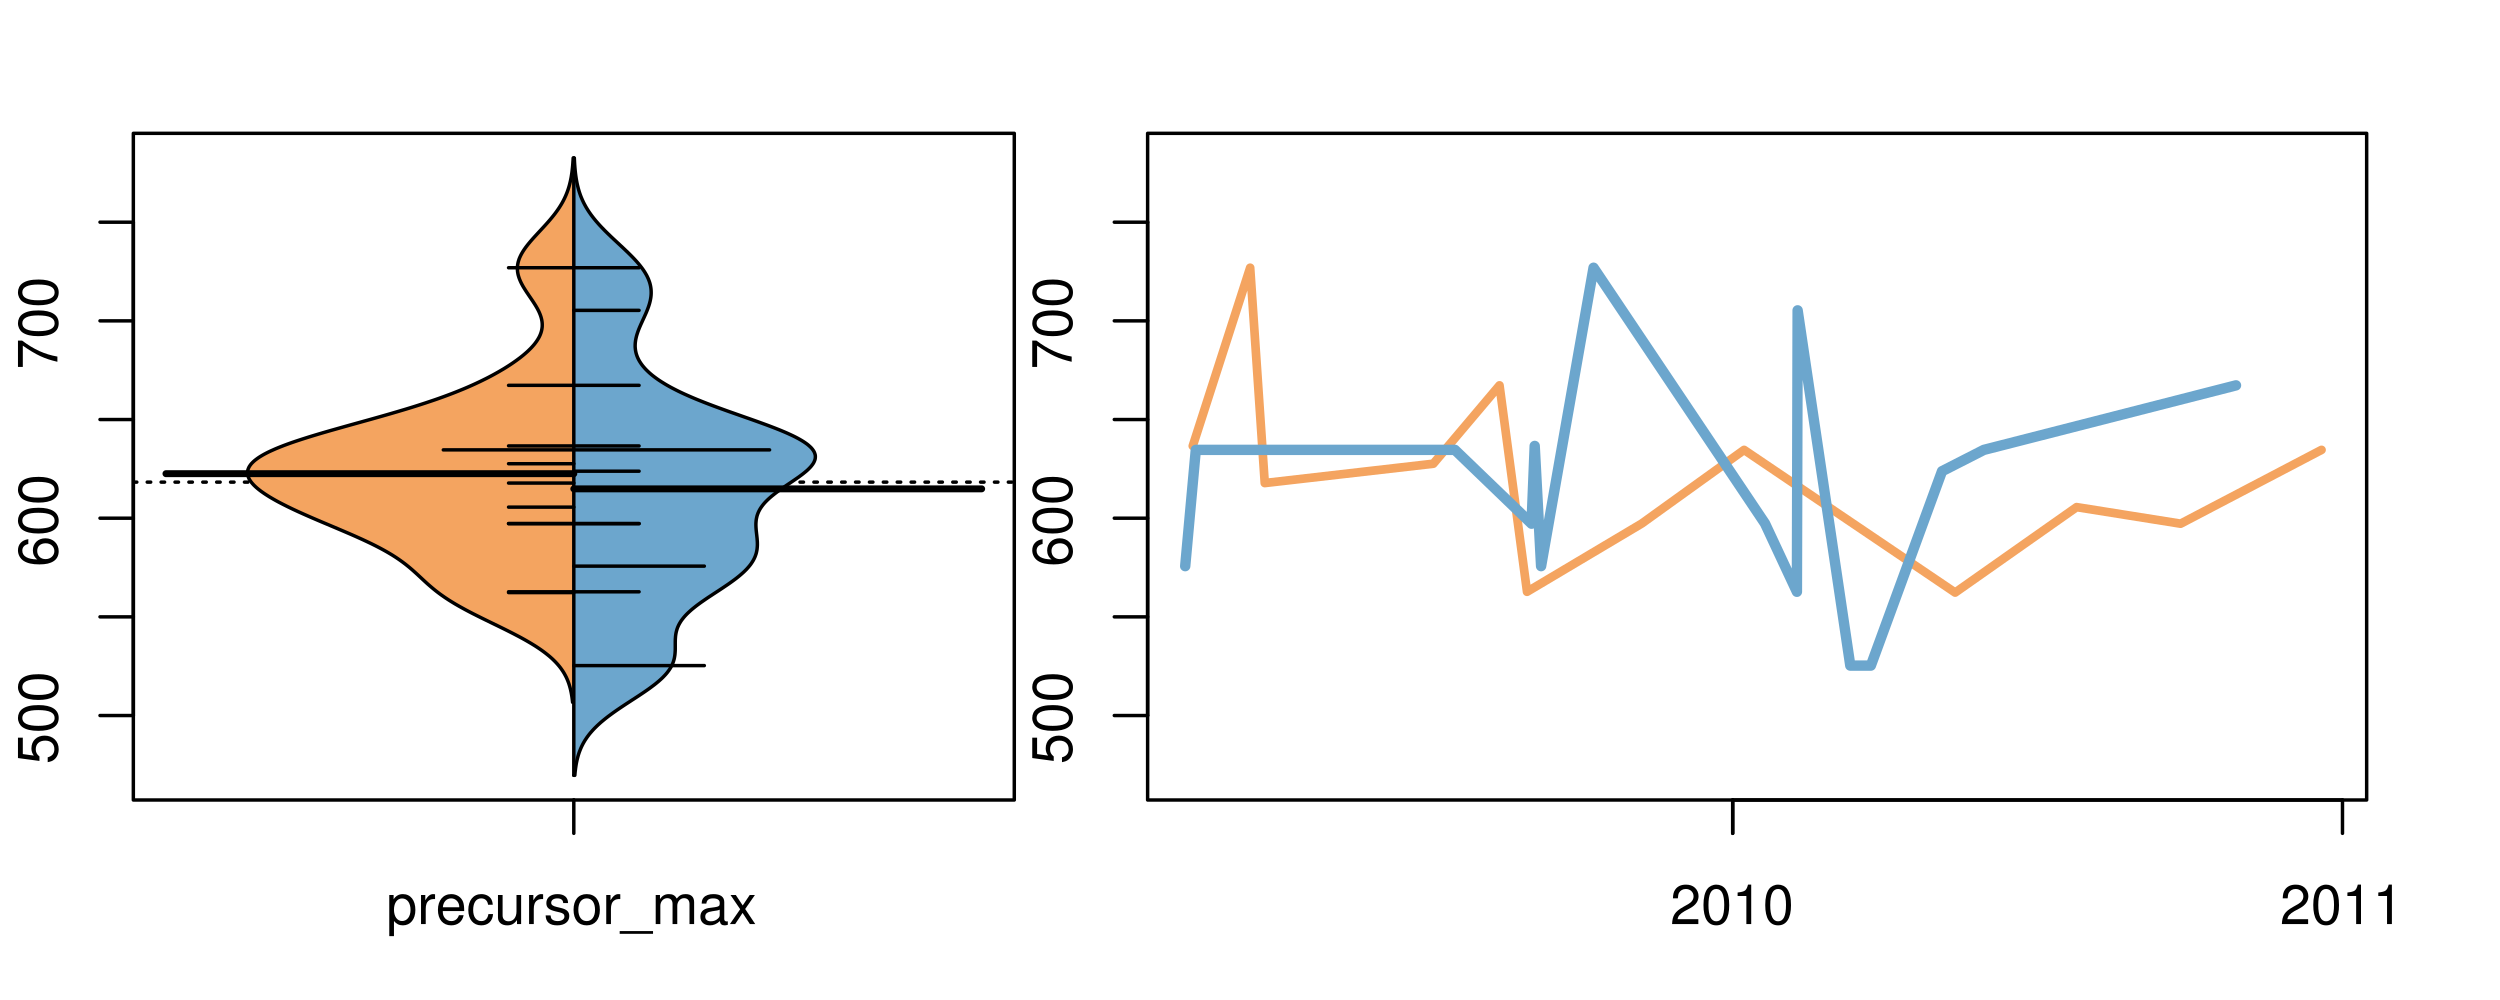 <?xml version="1.0" encoding="UTF-8"?>
<svg xmlns="http://www.w3.org/2000/svg" xmlns:xlink="http://www.w3.org/1999/xlink" width="540pt" height="216pt" viewBox="0 0 540 216" version="1.1">
<defs>
<g>
<symbol overflow="visible" id="glyph0-0">
<path style="stroke:none;" d="M -8.516 -5.719 L -8.516 -1.312 L -3.875 -0.688 L -3.875 -1.656 C -4.469 -2.141 -4.672 -2.562 -4.672 -3.219 C -4.672 -4.359 -3.891 -5.078 -2.625 -5.078 C -1.406 -5.078 -0.656 -4.375 -0.656 -3.219 C -0.656 -2.297 -1.125 -1.734 -2.094 -1.469 L -2.094 -0.422 C -1.391 -0.562 -1.062 -0.688 -0.75 -0.938 C -0.094 -1.422 0.281 -2.281 0.281 -3.234 C 0.281 -4.953 -0.969 -6.156 -2.766 -6.156 C -4.453 -6.156 -5.609 -5.047 -5.609 -3.406 C -5.609 -2.812 -5.453 -2.328 -5.094 -1.844 L -7.469 -2.172 L -7.469 -5.719 Z M -8.516 -5.719 "/>
</symbol>
<symbol overflow="visible" id="glyph0-1">
<path style="stroke:none;" d="M -8.516 -3.297 C -8.516 -2.516 -8.156 -1.781 -7.578 -1.344 C -6.828 -0.797 -5.688 -0.516 -4.109 -0.516 C -1.25 -0.516 0.281 -1.469 0.281 -3.297 C 0.281 -5.094 -1.25 -6.078 -4.047 -6.078 C -5.703 -6.078 -6.797 -5.812 -7.578 -5.25 C -8.172 -4.812 -8.516 -4.109 -8.516 -3.297 Z M -7.578 -3.297 C -7.578 -4.438 -6.422 -5 -4.141 -5 C -1.734 -5 -0.594 -4.453 -0.594 -3.281 C -0.594 -2.156 -1.781 -1.594 -4.109 -1.594 C -6.438 -1.594 -7.578 -2.156 -7.578 -3.297 Z M -7.578 -3.297 "/>
</symbol>
<symbol overflow="visible" id="glyph0-2">
<path style="stroke:none;" d="M -6.281 -5.969 C -7.688 -5.766 -8.516 -4.859 -8.516 -3.562 C -8.516 -2.625 -8.047 -1.781 -7.297 -1.281 C -6.469 -0.75 -5.422 -0.516 -3.875 -0.516 C -2.453 -0.516 -1.531 -0.734 -0.781 -1.234 C -0.094 -1.688 0.281 -2.438 0.281 -3.375 C 0.281 -4.984 -0.922 -6.156 -2.594 -6.156 C -4.172 -6.156 -5.297 -5.078 -5.297 -3.547 C -5.297 -2.719 -4.969 -2.047 -4.344 -1.594 C -6.422 -1.609 -7.578 -2.281 -7.578 -3.484 C -7.578 -4.234 -7.109 -4.75 -6.281 -4.922 Z M -4.359 -3.422 C -4.359 -4.438 -3.641 -5.078 -2.516 -5.078 C -1.438 -5.078 -0.656 -4.359 -0.656 -3.391 C -0.656 -2.406 -1.469 -1.656 -2.562 -1.656 C -3.625 -1.656 -4.359 -2.375 -4.359 -3.422 Z M -4.359 -3.422 "/>
</symbol>
<symbol overflow="visible" id="glyph0-3">
<path style="stroke:none;" d="M -8.516 -6.234 L -8.516 -0.547 L -7.469 -0.547 L -7.469 -5.141 C -4.578 -3.125 -2.797 -2.297 0 -1.656 L 0 -2.781 C -2.719 -3.25 -5.062 -4.312 -7.625 -6.234 Z M -8.516 -6.234 "/>
</symbol>
<symbol overflow="visible" id="glyph0-4">
<path style="stroke:none;" d="M -8.75 -5.938 L -8.75 -4.938 L -5.5 -4.938 C -6.125 -4.531 -6.469 -3.859 -6.469 -3.016 C -6.469 -1.375 -5.156 -0.312 -3.156 -0.312 C -1.031 -0.312 0.281 -1.359 0.281 -3.047 C 0.281 -3.906 -0.047 -4.516 -0.828 -5.047 L 0 -5.047 L 0 -5.938 Z M -5.531 -3.188 C -5.531 -4.266 -4.578 -4.938 -3.078 -4.938 C -1.625 -4.938 -0.656 -4.25 -0.656 -3.188 C -0.656 -2.094 -1.625 -1.359 -3.094 -1.359 C -4.562 -1.359 -5.531 -2.094 -5.531 -3.188 Z M -5.531 -3.188 "/>
</symbol>
<symbol overflow="visible" id="glyph0-5">
<path style="stroke:none;" d="M -6.281 -3.094 L -6.281 -2.047 L -7.266 -2.047 C -7.688 -2.047 -7.906 -2.297 -7.906 -2.75 C -7.906 -2.828 -7.906 -2.875 -7.891 -3.094 L -8.719 -3.094 C -8.766 -2.875 -8.781 -2.734 -8.781 -2.531 C -8.781 -1.609 -8.25 -1.062 -7.359 -1.062 L -6.281 -1.062 L -6.281 -0.219 L -5.469 -0.219 L -5.469 -1.062 L 0 -1.062 L 0 -2.047 L -5.469 -2.047 L -5.469 -3.094 Z M -6.281 -3.094 "/>
</symbol>
<symbol overflow="visible" id="glyph0-6">
<path style="stroke:none;" d="M 1.516 -6.938 L 1.516 0.266 L 2.109 0.266 L 2.109 -6.938 Z M 1.516 -6.938 "/>
</symbol>
<symbol overflow="visible" id="glyph0-7">
<path style="stroke:none;" d="M -6.469 -3.266 C -6.469 -1.5 -5.203 -0.438 -3.094 -0.438 C -0.984 -0.438 0.281 -1.484 0.281 -3.281 C 0.281 -5.047 -0.984 -6.125 -3.047 -6.125 C -5.219 -6.125 -6.469 -5.078 -6.469 -3.266 Z M -5.547 -3.281 C -5.547 -4.406 -4.625 -5.078 -3.062 -5.078 C -1.578 -5.078 -0.641 -4.375 -0.641 -3.281 C -0.641 -2.156 -1.578 -1.469 -3.094 -1.469 C -4.609 -1.469 -5.547 -2.156 -5.547 -3.281 Z M -5.547 -3.281 "/>
</symbol>
<symbol overflow="visible" id="glyph0-8">
<path style="stroke:none;" d="M -8.75 -1.828 L -8.75 -0.812 L 0 -0.812 L 0 -1.828 Z M -8.75 -1.828 "/>
</symbol>
<symbol overflow="visible" id="glyph0-9">
<path style="stroke:none;" d="M -1.25 -2.297 L -1.25 -1.047 L 0 -1.047 L 0 -2.297 Z M -1.25 -2.297 "/>
</symbol>
<symbol overflow="visible" id="glyph0-10">
<path style="stroke:none;" d="M -6.062 -3.109 L 0 -3.109 L 0 -4.156 L -8.516 -4.156 L -8.516 -3.469 C -7.203 -3.094 -7.016 -2.859 -6.812 -1.219 L -6.062 -1.219 Z M -6.062 -3.109 "/>
</symbol>
<symbol overflow="visible" id="glyph0-11">
<path style="stroke:none;" d="M 0 -3.422 L -6.281 -5.828 L -6.281 -4.703 L -1.188 -2.922 L -6.281 -1.25 L -6.281 -0.125 L 0 -2.328 Z M 0 -3.422 "/>
</symbol>
<symbol overflow="visible" id="glyph0-12">
<path style="stroke:none;" d="M -0.594 -6.422 C -0.562 -6.312 -0.562 -6.266 -0.562 -6.203 C -0.562 -5.859 -0.75 -5.656 -1.062 -5.656 L -4.75 -5.656 C -5.875 -5.656 -6.469 -4.844 -6.469 -3.297 C -6.469 -2.391 -6.203 -1.625 -5.734 -1.219 C -5.406 -0.922 -5.047 -0.797 -4.422 -0.781 L -4.422 -1.781 C -5.203 -1.875 -5.547 -2.328 -5.547 -3.266 C -5.547 -4.156 -5.203 -4.672 -4.609 -4.672 L -4.344 -4.672 C -3.922 -4.672 -3.75 -4.422 -3.641 -3.625 C -3.469 -2.203 -3.422 -1.984 -3.266 -1.609 C -2.969 -0.875 -2.406 -0.5 -1.578 -0.5 C -0.438 -0.5 0.281 -1.297 0.281 -2.562 C 0.281 -3.359 0 -4 -0.641 -4.703 C -0.016 -4.781 0.281 -5.094 0.281 -5.734 C 0.281 -5.938 0.25 -6.094 0.172 -6.422 Z M -1.984 -4.672 C -1.641 -4.672 -1.438 -4.578 -1.156 -4.266 C -0.797 -3.859 -0.594 -3.375 -0.594 -2.781 C -0.594 -2 -0.969 -1.547 -1.609 -1.547 C -2.266 -1.547 -2.609 -1.984 -2.766 -3.062 C -2.906 -4.109 -2.953 -4.328 -3.109 -4.672 Z M -1.984 -4.672 "/>
</symbol>
<symbol overflow="visible" id="glyph0-13">
<path style="stroke:none;" d="M 0 -5.781 L -6.281 -5.781 L -6.281 -4.781 L -2.719 -4.781 C -1.438 -4.781 -0.594 -4.109 -0.594 -3.078 C -0.594 -2.281 -1.078 -1.781 -1.844 -1.781 L -6.281 -1.781 L -6.281 -0.781 L -1.438 -0.781 C -0.391 -0.781 0.281 -1.562 0.281 -2.781 C 0.281 -3.703 -0.047 -4.297 -0.875 -4.891 L 0 -4.891 Z M 0 -5.781 "/>
</symbol>
<symbol overflow="visible" id="glyph0-14">
<path style="stroke:none;" d="M -2.812 -6.156 C -3.766 -6.156 -4.344 -6.078 -4.812 -5.906 C -5.844 -5.5 -6.469 -4.531 -6.469 -3.359 C -6.469 -1.609 -5.125 -0.484 -3.062 -0.484 C -1 -0.484 0.281 -1.578 0.281 -3.344 C 0.281 -4.781 -0.547 -5.766 -1.906 -6.031 L -1.906 -5.016 C -1.078 -4.734 -0.641 -4.172 -0.641 -3.375 C -0.641 -2.734 -0.938 -2.203 -1.469 -1.859 C -1.828 -1.625 -2.188 -1.531 -2.812 -1.531 Z M -3.625 -1.547 C -4.781 -1.625 -5.547 -2.344 -5.547 -3.344 C -5.547 -4.328 -4.734 -5.094 -3.703 -5.094 C -3.672 -5.094 -3.641 -5.094 -3.625 -5.078 Z M -3.625 -1.547 "/>
</symbol>
<symbol overflow="visible" id="glyph1-0">
<path style="stroke:none;" d="M 0.641 2.609 L 1.656 2.609 L 1.656 -0.656 C 2.188 -0.016 2.766 0.281 3.594 0.281 C 5.203 0.281 6.281 -1.031 6.281 -3.031 C 6.281 -5.141 5.25 -6.469 3.578 -6.469 C 2.719 -6.469 2.047 -6.078 1.578 -5.344 L 1.578 -6.281 L 0.641 -6.281 Z M 3.406 -5.531 C 4.516 -5.531 5.234 -4.562 5.234 -3.062 C 5.234 -1.625 4.5 -0.656 3.406 -0.656 C 2.359 -0.656 1.656 -1.625 1.656 -3.094 C 1.656 -4.578 2.359 -5.531 3.406 -5.531 Z M 3.406 -5.531 "/>
</symbol>
<symbol overflow="visible" id="glyph1-1">
<path style="stroke:none;" d="M 0.828 -6.281 L 0.828 0 L 1.844 0 L 1.844 -3.266 C 1.844 -4.156 2.062 -4.75 2.547 -5.094 C 2.859 -5.328 3.156 -5.406 3.859 -5.406 L 3.859 -6.438 C 3.688 -6.453 3.594 -6.469 3.469 -6.469 C 2.812 -6.469 2.328 -6.078 1.75 -5.141 L 1.75 -6.281 Z M 0.828 -6.281 "/>
</symbol>
<symbol overflow="visible" id="glyph1-2">
<path style="stroke:none;" d="M 6.156 -2.812 C 6.156 -3.766 6.078 -4.344 5.906 -4.812 C 5.5 -5.844 4.531 -6.469 3.359 -6.469 C 1.609 -6.469 0.484 -5.125 0.484 -3.062 C 0.484 -1 1.578 0.281 3.344 0.281 C 4.781 0.281 5.766 -0.547 6.031 -1.906 L 5.016 -1.906 C 4.734 -1.078 4.172 -0.641 3.375 -0.641 C 2.734 -0.641 2.203 -0.938 1.859 -1.469 C 1.625 -1.828 1.531 -2.188 1.531 -2.812 Z M 1.547 -3.625 C 1.625 -4.781 2.344 -5.547 3.344 -5.547 C 4.328 -5.547 5.094 -4.734 5.094 -3.703 C 5.094 -3.672 5.094 -3.641 5.078 -3.625 Z M 1.547 -3.625 "/>
</symbol>
<symbol overflow="visible" id="glyph1-3">
<path style="stroke:none;" d="M 5.656 -4.172 C 5.609 -4.781 5.469 -5.188 5.234 -5.531 C 4.797 -6.125 4.047 -6.469 3.172 -6.469 C 1.469 -6.469 0.375 -5.125 0.375 -3.031 C 0.375 -1.016 1.453 0.281 3.156 0.281 C 4.656 0.281 5.609 -0.625 5.719 -2.156 L 4.719 -2.156 C 4.547 -1.156 4.031 -0.641 3.188 -0.641 C 2.078 -0.641 1.422 -1.547 1.422 -3.031 C 1.422 -4.609 2.062 -5.547 3.156 -5.547 C 4 -5.547 4.531 -5.047 4.641 -4.172 Z M 5.656 -4.172 "/>
</symbol>
<symbol overflow="visible" id="glyph1-4">
<path style="stroke:none;" d="M 5.781 0 L 5.781 -6.281 L 4.781 -6.281 L 4.781 -2.719 C 4.781 -1.438 4.109 -0.594 3.078 -0.594 C 2.281 -0.594 1.781 -1.078 1.781 -1.844 L 1.781 -6.281 L 0.781 -6.281 L 0.781 -1.438 C 0.781 -0.391 1.562 0.281 2.781 0.281 C 3.703 0.281 4.297 -0.047 4.891 -0.875 L 4.891 0 Z M 5.781 0 "/>
</symbol>
<symbol overflow="visible" id="glyph1-5">
<path style="stroke:none;" d="M 5.25 -4.531 C 5.25 -5.766 4.422 -6.469 2.969 -6.469 C 1.516 -6.469 0.562 -5.719 0.562 -4.547 C 0.562 -3.562 1.062 -3.094 2.562 -2.734 L 3.484 -2.516 C 4.188 -2.344 4.469 -2.094 4.469 -1.625 C 4.469 -1.047 3.875 -0.641 3 -0.641 C 2.453 -0.641 2 -0.797 1.75 -1.062 C 1.594 -1.25 1.531 -1.422 1.469 -1.875 L 0.406 -1.875 C 0.453 -0.422 1.266 0.281 2.922 0.281 C 4.5 0.281 5.516 -0.5 5.516 -1.719 C 5.516 -2.656 4.984 -3.172 3.734 -3.469 L 2.766 -3.703 C 1.953 -3.891 1.609 -4.156 1.609 -4.594 C 1.609 -5.172 2.125 -5.547 2.938 -5.547 C 3.75 -5.547 4.172 -5.203 4.203 -4.531 Z M 5.25 -4.531 "/>
</symbol>
<symbol overflow="visible" id="glyph1-6">
<path style="stroke:none;" d="M 3.266 -6.469 C 1.5 -6.469 0.438 -5.203 0.438 -3.094 C 0.438 -0.984 1.484 0.281 3.281 0.281 C 5.047 0.281 6.125 -0.984 6.125 -3.047 C 6.125 -5.219 5.078 -6.469 3.266 -6.469 Z M 3.281 -5.547 C 4.406 -5.547 5.078 -4.625 5.078 -3.062 C 5.078 -1.578 4.375 -0.641 3.281 -0.641 C 2.156 -0.641 1.469 -1.578 1.469 -3.094 C 1.469 -4.609 2.156 -5.547 3.281 -5.547 Z M 3.281 -5.547 "/>
</symbol>
<symbol overflow="visible" id="glyph1-7">
<path style="stroke:none;" d="M 6.938 1.516 L -0.266 1.516 L -0.266 2.109 L 6.938 2.109 Z M 6.938 1.516 "/>
</symbol>
<symbol overflow="visible" id="glyph1-8">
<path style="stroke:none;" d="M 0.844 -6.281 L 0.844 0 L 1.844 0 L 1.844 -3.953 C 1.844 -4.859 2.516 -5.594 3.328 -5.594 C 4.062 -5.594 4.484 -5.141 4.484 -4.328 L 4.484 0 L 5.5 0 L 5.5 -3.953 C 5.5 -4.859 6.156 -5.594 6.969 -5.594 C 7.703 -5.594 8.141 -5.125 8.141 -4.328 L 8.141 0 L 9.141 0 L 9.141 -4.719 C 9.141 -5.844 8.5 -6.469 7.312 -6.469 C 6.484 -6.469 5.969 -6.219 5.391 -5.516 C 5.016 -6.188 4.516 -6.469 3.703 -6.469 C 2.859 -6.469 2.297 -6.156 1.766 -5.406 L 1.766 -6.281 Z M 0.844 -6.281 "/>
</symbol>
<symbol overflow="visible" id="glyph1-9">
<path style="stroke:none;" d="M 6.422 -0.594 C 6.312 -0.562 6.266 -0.562 6.203 -0.562 C 5.859 -0.562 5.656 -0.75 5.656 -1.062 L 5.656 -4.75 C 5.656 -5.875 4.844 -6.469 3.297 -6.469 C 2.391 -6.469 1.625 -6.203 1.219 -5.734 C 0.922 -5.406 0.797 -5.047 0.781 -4.422 L 1.781 -4.422 C 1.875 -5.203 2.328 -5.547 3.266 -5.547 C 4.156 -5.547 4.672 -5.203 4.672 -4.609 L 4.672 -4.344 C 4.672 -3.922 4.422 -3.75 3.625 -3.641 C 2.203 -3.469 1.984 -3.422 1.609 -3.266 C 0.875 -2.969 0.5 -2.406 0.5 -1.578 C 0.5 -0.438 1.297 0.281 2.562 0.281 C 3.359 0.281 4 0 4.703 -0.641 C 4.781 -0.016 5.094 0.281 5.734 0.281 C 5.938 0.281 6.094 0.25 6.422 0.172 Z M 4.672 -1.984 C 4.672 -1.641 4.578 -1.438 4.266 -1.156 C 3.859 -0.797 3.375 -0.594 2.781 -0.594 C 2 -0.594 1.547 -0.969 1.547 -1.609 C 1.547 -2.266 1.984 -2.609 3.062 -2.766 C 4.109 -2.906 4.328 -2.953 4.672 -3.109 Z M 4.672 -1.984 "/>
</symbol>
<symbol overflow="visible" id="glyph1-10">
<path style="stroke:none;" d="M 3.5 -3.25 L 5.609 -6.281 L 4.484 -6.281 L 2.969 -4.016 L 1.469 -6.281 L 0.328 -6.281 L 2.422 -3.203 L 0.203 0 L 1.344 0 L 2.938 -2.406 L 4.516 0 L 5.672 0 Z M 3.5 -3.25 "/>
</symbol>
<symbol overflow="visible" id="glyph1-11">
<path style="stroke:none;" d="M 6.078 -1.047 L 1.594 -1.047 C 1.703 -1.734 2.094 -2.188 3.125 -2.797 L 4.328 -3.438 C 5.516 -4.094 6.125 -4.969 6.125 -6.016 C 6.125 -6.719 5.844 -7.375 5.344 -7.844 C 4.844 -8.297 4.219 -8.516 3.406 -8.516 C 2.328 -8.516 1.531 -8.125 1.062 -7.406 C 0.75 -6.953 0.625 -6.422 0.594 -5.562 L 1.656 -5.562 C 1.688 -6.125 1.766 -6.484 1.906 -6.75 C 2.188 -7.266 2.734 -7.578 3.375 -7.578 C 4.328 -7.578 5.047 -6.906 5.047 -5.984 C 5.047 -5.312 4.656 -4.734 3.906 -4.312 L 2.797 -3.688 C 1.016 -2.672 0.5 -1.875 0.406 0 L 6.078 0 Z M 6.078 -1.047 "/>
</symbol>
<symbol overflow="visible" id="glyph1-12">
<path style="stroke:none;" d="M 3.297 -8.516 C 2.516 -8.516 1.781 -8.156 1.344 -7.578 C 0.797 -6.828 0.516 -5.688 0.516 -4.109 C 0.516 -1.25 1.469 0.281 3.297 0.281 C 5.094 0.281 6.078 -1.25 6.078 -4.047 C 6.078 -5.703 5.812 -6.797 5.25 -7.578 C 4.812 -8.172 4.109 -8.516 3.297 -8.516 Z M 3.297 -7.578 C 4.438 -7.578 5 -6.422 5 -4.141 C 5 -1.734 4.453 -0.594 3.281 -0.594 C 2.156 -0.594 1.594 -1.781 1.594 -4.109 C 1.594 -6.438 2.156 -7.578 3.297 -7.578 Z M 3.297 -7.578 "/>
</symbol>
<symbol overflow="visible" id="glyph1-13">
<path style="stroke:none;" d="M 3.109 -6.062 L 3.109 0 L 4.156 0 L 4.156 -8.516 L 3.469 -8.516 C 3.094 -7.203 2.859 -7.016 1.219 -6.812 L 1.219 -6.062 Z M 3.109 -6.062 "/>
</symbol>
</g>
<clipPath id="clip1">
  <path d="M 28.801 28.801 L 220.086 28.801 L 220.086 173.801 L 28.801 173.801 Z M 28.801 28.801 "/>
</clipPath>
<clipPath id="clip2">
  <path d="M 247.887 28.801 L 512.199 28.801 L 512.199 173.801 L 247.887 173.801 Z M 247.887 28.801 "/>
</clipPath>
<clipPath id="clip3">
  <path d="M 233.484 14.398 L 526.598 14.398 L 526.598 188.199 L 233.484 188.199 Z M 233.484 14.398 "/>
</clipPath>
<clipPath id="clip4">
  <path d="M 247.887 28.801 L 512.199 28.801 L 512.199 173.801 L 247.887 173.801 Z M 247.887 28.801 "/>
</clipPath>
</defs>
<g id="surface901">
<path style="fill:none;stroke-width:0.75;stroke-linecap:round;stroke-linejoin:round;stroke:rgb(0%,0%,0%);stroke-opacity:1;stroke-miterlimit:10;" d="M 28.801 172.801 L 219.086 172.801 L 219.086 28.801 L 28.801 28.801 L 28.801 172.801 "/>
<path style="fill:none;stroke-width:0.75;stroke-linecap:round;stroke-linejoin:round;stroke:rgb(0%,0%,0%);stroke-opacity:1;stroke-miterlimit:10;" d="M 28.801 154.551 L 28.801 47.988 "/>
<path style="fill:none;stroke-width:0.75;stroke-linecap:round;stroke-linejoin:round;stroke:rgb(0%,0%,0%);stroke-opacity:1;stroke-miterlimit:10;" d="M 28.801 154.551 L 21.602 154.551 "/>
<path style="fill:none;stroke-width:0.75;stroke-linecap:round;stroke-linejoin:round;stroke:rgb(0%,0%,0%);stroke-opacity:1;stroke-miterlimit:10;" d="M 28.801 133.238 L 21.602 133.238 "/>
<path style="fill:none;stroke-width:0.75;stroke-linecap:round;stroke-linejoin:round;stroke:rgb(0%,0%,0%);stroke-opacity:1;stroke-miterlimit:10;" d="M 28.801 111.926 L 21.602 111.926 "/>
<path style="fill:none;stroke-width:0.75;stroke-linecap:round;stroke-linejoin:round;stroke:rgb(0%,0%,0%);stroke-opacity:1;stroke-miterlimit:10;" d="M 28.801 90.613 L 21.602 90.613 "/>
<path style="fill:none;stroke-width:0.75;stroke-linecap:round;stroke-linejoin:round;stroke:rgb(0%,0%,0%);stroke-opacity:1;stroke-miterlimit:10;" d="M 28.801 69.301 L 21.602 69.301 "/>
<path style="fill:none;stroke-width:0.75;stroke-linecap:round;stroke-linejoin:round;stroke:rgb(0%,0%,0%);stroke-opacity:1;stroke-miterlimit:10;" d="M 28.801 47.988 L 21.602 47.988 "/>
<g style="fill:rgb(0%,0%,0%);fill-opacity:1;">
  <use xlink:href="#glyph0-0" x="12.396" y="165.051"/>
  <use xlink:href="#glyph0-1" x="12.396" y="158.379"/>
  <use xlink:href="#glyph0-1" x="12.396" y="151.707"/>
</g>
<g style="fill:rgb(0%,0%,0%);fill-opacity:1;">
  <use xlink:href="#glyph0-2" x="12.396" y="122.426"/>
  <use xlink:href="#glyph0-1" x="12.396" y="115.754"/>
  <use xlink:href="#glyph0-1" x="12.396" y="109.082"/>
</g>
<g style="fill:rgb(0%,0%,0%);fill-opacity:1;">
  <use xlink:href="#glyph0-3" x="12.396" y="79.801"/>
  <use xlink:href="#glyph0-1" x="12.396" y="73.129"/>
  <use xlink:href="#glyph0-1" x="12.396" y="66.457"/>
</g>
<path style="fill:none;stroke-width:0.75;stroke-linecap:round;stroke-linejoin:round;stroke:rgb(0%,0%,0%);stroke-opacity:1;stroke-miterlimit:10;" d="M 123.941 172.801 L 123.941 172.801 "/>
<path style="fill:none;stroke-width:0.75;stroke-linecap:round;stroke-linejoin:round;stroke:rgb(0%,0%,0%);stroke-opacity:1;stroke-miterlimit:10;" d="M 123.941 172.801 L 123.941 180 "/>
<g style="fill:rgb(0%,0%,0%);fill-opacity:1;">
  <use xlink:href="#glyph1-0" x="83.441" y="199.596"/>
  <use xlink:href="#glyph1-1" x="90.113" y="199.596"/>
  <use xlink:href="#glyph1-2" x="94.109" y="199.596"/>
  <use xlink:href="#glyph1-3" x="100.781" y="199.596"/>
  <use xlink:href="#glyph1-4" x="106.781" y="199.596"/>
  <use xlink:href="#glyph1-1" x="113.453" y="199.596"/>
  <use xlink:href="#glyph1-5" x="117.449" y="199.596"/>
  <use xlink:href="#glyph1-6" x="123.449" y="199.596"/>
  <use xlink:href="#glyph1-1" x="130.121" y="199.596"/>
  <use xlink:href="#glyph1-7" x="134.117" y="199.596"/>
  <use xlink:href="#glyph1-8" x="140.789" y="199.596"/>
  <use xlink:href="#glyph1-9" x="150.785" y="199.596"/>
  <use xlink:href="#glyph1-10" x="157.457" y="199.596"/>
</g>
<g clip-path="url(#clip1)" clip-rule="nonzero">
<path style="fill:none;stroke-width:0.75;stroke-linecap:round;stroke-linejoin:round;stroke:rgb(0%,0%,0%);stroke-opacity:1;stroke-dasharray:0.75,2.25;stroke-miterlimit:10;" d="M 28.801 104.137 L 219.086 104.137 "/>
<path style=" stroke:none;fill-rule:nonzero;fill:rgb(95.686%,64.314%,37.647%);fill-opacity:1;" d="M 123.941 34.133 L 123.805 34.133 L 123.781 34.594 L 123.734 35.285 L 123.715 35.516 L 123.699 35.742 L 123.676 35.973 L 123.656 36.203 L 123.629 36.434 L 123.605 36.664 L 123.551 37.125 L 123.52 37.355 L 123.484 37.586 L 123.449 37.812 L 123.414 38.043 L 123.375 38.273 L 123.332 38.504 L 123.238 38.965 L 123.188 39.195 L 123.078 39.656 L 123.02 39.887 L 122.957 40.113 L 122.891 40.344 L 122.75 40.805 L 122.672 41.035 L 122.508 41.496 L 122.418 41.727 L 122.324 41.957 L 122.23 42.184 L 122.129 42.414 L 122.023 42.645 L 121.914 42.875 L 121.801 43.105 L 121.684 43.336 L 121.562 43.566 L 121.434 43.797 L 121.301 44.027 L 121.164 44.258 L 121.023 44.484 L 120.879 44.715 L 120.73 44.945 L 120.574 45.176 L 120.414 45.406 L 120.25 45.637 L 119.914 46.098 L 119.555 46.559 L 119.371 46.785 L 119.184 47.016 L 118.801 47.477 L 118.402 47.938 L 118.199 48.168 L 117.785 48.629 L 117.578 48.855 L 117.367 49.086 L 117.152 49.316 L 116.941 49.547 L 116.512 50.008 L 116.301 50.238 L 116.086 50.469 L 115.664 50.93 L 115.453 51.156 L 115.039 51.617 L 114.84 51.848 L 114.637 52.078 L 114.062 52.77 L 113.883 53 L 113.707 53.227 L 113.535 53.457 L 113.371 53.688 L 113.211 53.918 L 113.059 54.148 L 112.914 54.379 L 112.777 54.609 L 112.645 54.84 L 112.523 55.07 L 112.41 55.301 L 112.305 55.527 L 112.207 55.758 L 112.117 55.988 L 112.043 56.219 L 111.973 56.449 L 111.91 56.68 L 111.863 56.91 L 111.82 57.141 L 111.789 57.371 L 111.77 57.602 L 111.758 57.828 L 111.754 58.059 L 111.766 58.289 L 111.781 58.52 L 111.805 58.75 L 111.844 58.98 L 111.887 59.211 L 111.941 59.441 L 112.008 59.672 L 112.078 59.898 L 112.156 60.129 L 112.246 60.359 L 112.34 60.59 L 112.441 60.82 L 112.551 61.051 L 112.664 61.281 L 112.914 61.742 L 113.047 61.973 L 113.184 62.199 L 113.473 62.66 L 113.77 63.121 L 114.395 64.043 L 114.551 64.27 L 115.02 64.961 L 115.172 65.191 L 115.469 65.652 L 115.613 65.883 L 115.754 66.113 L 115.887 66.344 L 116.02 66.57 L 116.145 66.801 L 116.379 67.262 L 116.484 67.492 L 116.582 67.723 L 116.676 67.953 L 116.758 68.184 L 116.836 68.414 L 116.902 68.645 L 116.961 68.871 L 117.012 69.102 L 117.055 69.332 L 117.086 69.562 L 117.109 69.793 L 117.121 70.023 L 117.121 70.254 L 117.117 70.484 L 117.098 70.715 L 117.066 70.941 L 117.031 71.172 L 116.98 71.402 L 116.922 71.633 L 116.852 71.863 L 116.77 72.094 L 116.68 72.324 L 116.578 72.555 L 116.465 72.785 L 116.34 73.016 L 116.207 73.242 L 116.062 73.473 L 115.91 73.703 L 115.746 73.934 L 115.574 74.164 L 115.391 74.395 L 115.195 74.625 L 114.992 74.855 L 114.781 75.086 L 114.562 75.316 L 114.328 75.543 L 114.094 75.773 L 113.844 76.004 L 113.586 76.234 L 113.32 76.465 L 113.047 76.695 L 112.762 76.926 L 112.473 77.156 L 112.176 77.387 L 111.867 77.613 L 111.555 77.844 L 111.23 78.074 L 110.902 78.305 L 110.562 78.535 L 110.219 78.766 L 109.867 78.996 L 109.504 79.227 L 109.137 79.457 L 108.762 79.688 L 108.375 79.914 L 107.984 80.145 L 107.586 80.375 L 107.176 80.605 L 106.762 80.836 L 106.34 81.066 L 105.906 81.297 L 105.465 81.527 L 105.016 81.758 L 104.555 81.984 L 104.09 82.215 L 103.613 82.445 L 103.125 82.676 L 102.633 82.906 L 102.125 83.137 L 101.609 83.367 L 101.086 83.598 L 100.547 83.828 L 100 84.059 L 99.445 84.285 L 98.875 84.516 L 98.297 84.746 L 97.707 84.977 L 97.102 85.207 L 96.488 85.438 L 95.867 85.668 L 95.227 85.898 L 94.582 86.129 L 93.922 86.359 L 93.25 86.586 L 92.566 86.816 L 91.875 87.047 L 91.168 87.277 L 90.453 87.508 L 89.73 87.738 L 88.992 87.969 L 88.246 88.199 L 87.488 88.43 L 86.723 88.656 L 85.949 88.887 L 85.168 89.117 L 84.379 89.348 L 83.582 89.578 L 82.777 89.809 L 81.969 90.039 L 80.336 90.5 L 79.512 90.73 L 78.688 90.957 L 77.863 91.188 L 76.207 91.648 L 74.559 92.109 L 73.738 92.34 L 72.922 92.57 L 72.109 92.801 L 71.305 93.027 L 70.508 93.258 L 69.715 93.488 L 68.938 93.719 L 68.168 93.949 L 67.406 94.18 L 66.66 94.41 L 65.93 94.641 L 65.207 94.871 L 64.508 95.102 L 63.82 95.328 L 63.145 95.559 L 62.496 95.789 L 61.863 96.02 L 61.246 96.25 L 60.656 96.48 L 60.082 96.711 L 59.527 96.941 L 59.004 97.172 L 58.492 97.402 L 58.008 97.629 L 57.551 97.859 L 57.113 98.09 L 56.703 98.32 L 56.316 98.551 L 55.949 98.781 L 55.617 99.012 L 55.305 99.242 L 55.012 99.473 L 54.754 99.699 L 54.516 99.93 L 54.297 100.16 L 54.113 100.391 L 53.949 100.621 L 53.805 100.852 L 53.695 101.082 L 53.602 101.312 L 53.531 101.543 L 53.492 101.773 L 53.469 102 L 53.465 102.23 L 53.492 102.461 L 53.531 102.691 L 53.598 102.922 L 53.684 103.152 L 53.785 103.383 L 53.914 103.613 L 54.059 103.844 L 54.215 104.07 L 54.398 104.301 L 54.598 104.531 L 54.809 104.762 L 55.043 104.992 L 55.289 105.223 L 55.551 105.453 L 55.832 105.684 L 56.125 105.914 L 56.43 106.145 L 56.754 106.371 L 57.086 106.602 L 57.434 106.832 L 57.793 107.062 L 58.16 107.293 L 58.547 107.523 L 58.941 107.754 L 59.344 107.984 L 59.758 108.215 L 60.184 108.445 L 60.617 108.672 L 61.062 108.902 L 61.977 109.363 L 62.449 109.594 L 62.926 109.824 L 63.41 110.055 L 64.402 110.516 L 64.906 110.742 L 65.418 110.973 L 65.934 111.203 L 66.457 111.434 L 67.512 111.895 L 68.582 112.355 L 69.125 112.586 L 69.664 112.816 L 70.207 113.043 L 70.754 113.273 L 71.297 113.504 L 72.391 113.965 L 73.477 114.426 L 74.555 114.887 L 75.09 115.117 L 75.621 115.344 L 76.148 115.574 L 76.672 115.805 L 77.188 116.035 L 77.699 116.266 L 78.207 116.496 L 78.703 116.727 L 79.195 116.957 L 79.68 117.188 L 80.156 117.414 L 80.625 117.645 L 81.086 117.875 L 81.535 118.105 L 81.977 118.336 L 82.41 118.566 L 82.832 118.797 L 83.246 119.027 L 83.652 119.258 L 84.043 119.488 L 84.426 119.715 L 84.805 119.945 L 85.523 120.406 L 85.867 120.637 L 86.203 120.867 L 86.531 121.098 L 86.852 121.328 L 87.16 121.559 L 87.465 121.785 L 87.758 122.016 L 88.328 122.477 L 88.602 122.707 L 88.871 122.938 L 89.137 123.168 L 89.652 123.629 L 89.906 123.859 L 90.156 124.086 L 90.402 124.316 L 90.652 124.547 L 91.391 125.238 L 91.891 125.699 L 92.398 126.16 L 92.66 126.387 L 92.926 126.617 L 93.195 126.848 L 93.469 127.078 L 93.75 127.309 L 94.035 127.539 L 94.328 127.77 L 94.629 128 L 94.934 128.23 L 95.246 128.457 L 95.902 128.918 L 96.238 129.148 L 96.941 129.609 L 97.305 129.84 L 97.68 130.07 L 98.059 130.301 L 98.445 130.531 L 98.84 130.758 L 99.242 130.988 L 99.656 131.219 L 100.074 131.449 L 100.496 131.68 L 100.93 131.91 L 101.367 132.141 L 101.809 132.371 L 102.258 132.602 L 102.711 132.828 L 103.168 133.059 L 103.633 133.289 L 104.094 133.52 L 105.031 133.98 L 106.922 134.902 L 107.395 135.129 L 108.801 135.82 L 109.266 136.051 L 109.727 136.281 L 110.633 136.742 L 111.082 136.973 L 111.523 137.203 L 111.957 137.43 L 112.391 137.66 L 112.812 137.891 L 113.227 138.121 L 113.637 138.352 L 114.035 138.582 L 114.43 138.812 L 114.816 139.043 L 115.191 139.273 L 115.559 139.5 L 115.918 139.73 L 116.266 139.961 L 116.605 140.191 L 116.938 140.422 L 117.258 140.652 L 117.57 140.883 L 117.871 141.113 L 118.164 141.344 L 118.449 141.574 L 118.723 141.801 L 118.984 142.031 L 119.242 142.262 L 119.484 142.492 L 119.719 142.723 L 119.949 142.953 L 120.164 143.184 L 120.375 143.414 L 120.574 143.645 L 120.766 143.871 L 120.949 144.102 L 121.125 144.332 L 121.289 144.562 L 121.449 144.793 L 121.602 145.023 L 121.746 145.254 L 121.883 145.484 L 122.012 145.715 L 122.133 145.945 L 122.254 146.172 L 122.363 146.402 L 122.469 146.633 L 122.566 146.863 L 122.66 147.094 L 122.832 147.555 L 122.91 147.785 L 123.051 148.246 L 123.113 148.473 L 123.176 148.703 L 123.234 148.934 L 123.336 149.395 L 123.383 149.625 L 123.426 149.855 L 123.504 150.316 L 123.539 150.543 L 123.602 151.004 L 123.656 151.465 L 123.68 151.695 L 123.941 151.695 Z M 123.941 34.133 "/>
<path style="fill:none;stroke-width:0.75;stroke-linecap:round;stroke-linejoin:round;stroke:rgb(0%,0%,0%);stroke-opacity:1;stroke-miterlimit:10;" d="M 123.941 34.133 L 123.805 34.133 L 123.781 34.594 L 123.734 35.285 L 123.715 35.516 L 123.699 35.742 L 123.676 35.973 L 123.656 36.203 L 123.629 36.434 L 123.605 36.664 L 123.551 37.125 L 123.52 37.355 L 123.484 37.586 L 123.449 37.812 L 123.414 38.043 L 123.375 38.273 L 123.332 38.504 L 123.238 38.965 L 123.188 39.195 L 123.078 39.656 L 123.02 39.887 L 122.957 40.113 L 122.891 40.344 L 122.75 40.805 L 122.672 41.035 L 122.508 41.496 L 122.418 41.727 L 122.324 41.957 L 122.23 42.184 L 122.129 42.414 L 122.023 42.645 L 121.914 42.875 L 121.801 43.105 L 121.684 43.336 L 121.562 43.566 L 121.434 43.797 L 121.301 44.027 L 121.164 44.258 L 121.023 44.484 L 120.879 44.715 L 120.73 44.945 L 120.574 45.176 L 120.414 45.406 L 120.25 45.637 L 119.914 46.098 L 119.555 46.559 L 119.371 46.785 L 119.184 47.016 L 118.801 47.477 L 118.402 47.938 L 118.199 48.168 L 117.785 48.629 L 117.578 48.855 L 117.367 49.086 L 117.152 49.316 L 116.941 49.547 L 116.512 50.008 L 116.301 50.238 L 116.086 50.469 L 115.664 50.93 L 115.453 51.156 L 115.039 51.617 L 114.84 51.848 L 114.637 52.078 L 114.062 52.77 L 113.883 53 L 113.707 53.227 L 113.535 53.457 L 113.371 53.688 L 113.211 53.918 L 113.059 54.148 L 112.914 54.379 L 112.777 54.609 L 112.645 54.84 L 112.523 55.07 L 112.41 55.301 L 112.305 55.527 L 112.207 55.758 L 112.117 55.988 L 112.043 56.219 L 111.973 56.449 L 111.91 56.68 L 111.863 56.91 L 111.82 57.141 L 111.789 57.371 L 111.77 57.602 L 111.758 57.828 L 111.754 58.059 L 111.766 58.289 L 111.781 58.52 L 111.805 58.75 L 111.844 58.98 L 111.887 59.211 L 111.941 59.441 L 112.008 59.672 L 112.078 59.898 L 112.156 60.129 L 112.246 60.359 L 112.34 60.59 L 112.441 60.82 L 112.551 61.051 L 112.664 61.281 L 112.914 61.742 L 113.047 61.973 L 113.184 62.199 L 113.473 62.66 L 113.77 63.121 L 114.395 64.043 L 114.551 64.27 L 115.02 64.961 L 115.172 65.191 L 115.469 65.652 L 115.613 65.883 L 115.754 66.113 L 115.887 66.344 L 116.02 66.57 L 116.145 66.801 L 116.379 67.262 L 116.484 67.492 L 116.582 67.723 L 116.676 67.953 L 116.758 68.184 L 116.836 68.414 L 116.902 68.645 L 116.961 68.871 L 117.012 69.102 L 117.055 69.332 L 117.086 69.562 L 117.109 69.793 L 117.121 70.023 L 117.121 70.254 L 117.117 70.484 L 117.098 70.715 L 117.066 70.941 L 117.031 71.172 L 116.98 71.402 L 116.922 71.633 L 116.852 71.863 L 116.77 72.094 L 116.68 72.324 L 116.578 72.555 L 116.465 72.785 L 116.34 73.016 L 116.207 73.242 L 116.062 73.473 L 115.91 73.703 L 115.746 73.934 L 115.574 74.164 L 115.391 74.395 L 115.195 74.625 L 114.992 74.855 L 114.781 75.086 L 114.562 75.316 L 114.328 75.543 L 114.094 75.773 L 113.844 76.004 L 113.586 76.234 L 113.32 76.465 L 113.047 76.695 L 112.762 76.926 L 112.473 77.156 L 112.176 77.387 L 111.867 77.613 L 111.555 77.844 L 111.23 78.074 L 110.902 78.305 L 110.562 78.535 L 110.219 78.766 L 109.867 78.996 L 109.504 79.227 L 109.137 79.457 L 108.762 79.688 L 108.375 79.914 L 107.984 80.145 L 107.586 80.375 L 107.176 80.605 L 106.762 80.836 L 106.34 81.066 L 105.906 81.297 L 105.465 81.527 L 105.016 81.758 L 104.555 81.984 L 104.09 82.215 L 103.613 82.445 L 103.125 82.676 L 102.633 82.906 L 102.125 83.137 L 101.609 83.367 L 101.086 83.598 L 100.547 83.828 L 100 84.059 L 99.445 84.285 L 98.875 84.516 L 98.297 84.746 L 97.707 84.977 L 97.102 85.207 L 96.488 85.438 L 95.867 85.668 L 95.227 85.898 L 94.582 86.129 L 93.922 86.359 L 93.25 86.586 L 92.566 86.816 L 91.875 87.047 L 91.168 87.277 L 90.453 87.508 L 89.73 87.738 L 88.992 87.969 L 88.246 88.199 L 87.488 88.43 L 86.723 88.656 L 85.949 88.887 L 85.168 89.117 L 84.379 89.348 L 83.582 89.578 L 82.777 89.809 L 81.969 90.039 L 80.336 90.5 L 79.512 90.73 L 78.688 90.957 L 77.863 91.188 L 76.207 91.648 L 74.559 92.109 L 73.738 92.34 L 72.922 92.57 L 72.109 92.801 L 71.305 93.027 L 70.508 93.258 L 69.715 93.488 L 68.938 93.719 L 68.168 93.949 L 67.406 94.18 L 66.66 94.41 L 65.93 94.641 L 65.207 94.871 L 64.508 95.102 L 63.82 95.328 L 63.145 95.559 L 62.496 95.789 L 61.863 96.02 L 61.246 96.25 L 60.656 96.48 L 60.082 96.711 L 59.527 96.941 L 59.004 97.172 L 58.492 97.402 L 58.008 97.629 L 57.551 97.859 L 57.113 98.09 L 56.703 98.32 L 56.316 98.551 L 55.949 98.781 L 55.617 99.012 L 55.305 99.242 L 55.012 99.473 L 54.754 99.699 L 54.516 99.93 L 54.297 100.16 L 54.113 100.391 L 53.949 100.621 L 53.805 100.852 L 53.695 101.082 L 53.602 101.312 L 53.531 101.543 L 53.492 101.773 L 53.469 102 L 53.465 102.23 L 53.492 102.461 L 53.531 102.691 L 53.598 102.922 L 53.684 103.152 L 53.785 103.383 L 53.914 103.613 L 54.059 103.844 L 54.215 104.07 L 54.398 104.301 L 54.598 104.531 L 54.809 104.762 L 55.043 104.992 L 55.289 105.223 L 55.551 105.453 L 55.832 105.684 L 56.125 105.914 L 56.43 106.145 L 56.754 106.371 L 57.086 106.602 L 57.434 106.832 L 57.793 107.062 L 58.16 107.293 L 58.547 107.523 L 58.941 107.754 L 59.344 107.984 L 59.758 108.215 L 60.184 108.445 L 60.617 108.672 L 61.062 108.902 L 61.977 109.363 L 62.449 109.594 L 62.926 109.824 L 63.41 110.055 L 64.402 110.516 L 64.906 110.742 L 65.418 110.973 L 65.934 111.203 L 66.457 111.434 L 67.512 111.895 L 68.582 112.355 L 69.125 112.586 L 69.664 112.816 L 70.207 113.043 L 70.754 113.273 L 71.297 113.504 L 72.391 113.965 L 73.477 114.426 L 74.555 114.887 L 75.09 115.117 L 75.621 115.344 L 76.148 115.574 L 76.672 115.805 L 77.188 116.035 L 77.699 116.266 L 78.207 116.496 L 78.703 116.727 L 79.195 116.957 L 79.68 117.188 L 80.156 117.414 L 80.625 117.645 L 81.086 117.875 L 81.535 118.105 L 81.977 118.336 L 82.41 118.566 L 82.832 118.797 L 83.246 119.027 L 83.652 119.258 L 84.043 119.488 L 84.426 119.715 L 84.805 119.945 L 85.523 120.406 L 85.867 120.637 L 86.203 120.867 L 86.531 121.098 L 86.852 121.328 L 87.16 121.559 L 87.465 121.785 L 87.758 122.016 L 88.328 122.477 L 88.602 122.707 L 88.871 122.938 L 89.137 123.168 L 89.652 123.629 L 89.906 123.859 L 90.156 124.086 L 90.402 124.316 L 90.652 124.547 L 91.391 125.238 L 91.891 125.699 L 92.398 126.16 L 92.66 126.387 L 92.926 126.617 L 93.195 126.848 L 93.469 127.078 L 93.75 127.309 L 94.035 127.539 L 94.328 127.77 L 94.629 128 L 94.934 128.23 L 95.246 128.457 L 95.902 128.918 L 96.238 129.148 L 96.941 129.609 L 97.305 129.84 L 97.68 130.07 L 98.059 130.301 L 98.445 130.531 L 98.84 130.758 L 99.242 130.988 L 99.656 131.219 L 100.074 131.449 L 100.496 131.68 L 100.93 131.91 L 101.367 132.141 L 101.809 132.371 L 102.258 132.602 L 102.711 132.828 L 103.168 133.059 L 103.633 133.289 L 104.094 133.52 L 105.031 133.98 L 106.922 134.902 L 107.395 135.129 L 108.801 135.82 L 109.266 136.051 L 109.727 136.281 L 110.633 136.742 L 111.082 136.973 L 111.523 137.203 L 111.957 137.43 L 112.391 137.66 L 112.812 137.891 L 113.227 138.121 L 113.637 138.352 L 114.035 138.582 L 114.43 138.812 L 114.816 139.043 L 115.191 139.273 L 115.559 139.5 L 115.918 139.73 L 116.266 139.961 L 116.605 140.191 L 116.938 140.422 L 117.258 140.652 L 117.57 140.883 L 117.871 141.113 L 118.164 141.344 L 118.449 141.574 L 118.723 141.801 L 118.984 142.031 L 119.242 142.262 L 119.484 142.492 L 119.719 142.723 L 119.949 142.953 L 120.164 143.184 L 120.375 143.414 L 120.574 143.645 L 120.766 143.871 L 120.949 144.102 L 121.125 144.332 L 121.289 144.562 L 121.449 144.793 L 121.602 145.023 L 121.746 145.254 L 121.883 145.484 L 122.012 145.715 L 122.133 145.945 L 122.254 146.172 L 122.363 146.402 L 122.469 146.633 L 122.566 146.863 L 122.66 147.094 L 122.832 147.555 L 122.91 147.785 L 123.051 148.246 L 123.113 148.473 L 123.176 148.703 L 123.234 148.934 L 123.336 149.395 L 123.383 149.625 L 123.426 149.855 L 123.504 150.316 L 123.539 150.543 L 123.602 151.004 L 123.656 151.465 L 123.68 151.695 L 123.941 151.695 "/>
<path style=" stroke:none;fill-rule:nonzero;fill:rgb(42.353%,65.098%,80.392%);fill-opacity:1;" d="M 123.941 167.465 L 124.16 167.465 L 124.184 167.207 L 124.207 166.945 L 124.234 166.684 L 124.297 166.16 L 124.328 165.902 L 124.406 165.379 L 124.449 165.117 L 124.496 164.855 L 124.547 164.598 L 124.602 164.336 L 124.66 164.074 L 124.727 163.812 L 124.793 163.555 L 124.863 163.293 L 124.941 163.031 L 125.113 162.508 L 125.211 162.25 L 125.312 161.988 L 125.418 161.727 L 125.531 161.465 L 125.652 161.203 L 125.781 160.945 L 125.914 160.684 L 126.059 160.422 L 126.211 160.16 L 126.367 159.898 L 126.539 159.641 L 126.711 159.379 L 126.898 159.117 L 127.094 158.855 L 127.293 158.594 L 127.504 158.336 L 127.73 158.074 L 127.961 157.812 L 128.199 157.551 L 128.449 157.289 L 128.711 157.031 L 128.977 156.77 L 129.258 156.508 L 129.547 156.246 L 129.84 155.984 L 130.148 155.727 L 130.465 155.465 L 130.789 155.203 L 131.121 154.941 L 131.461 154.68 L 131.809 154.422 L 132.164 154.16 L 132.527 153.898 L 132.898 153.637 L 133.273 153.375 L 133.652 153.117 L 134.039 152.855 L 134.43 152.594 L 135.219 152.07 L 135.617 151.812 L 136.02 151.551 L 136.418 151.289 L 137.223 150.766 L 137.621 150.508 L 138.02 150.246 L 138.801 149.723 L 139.188 149.461 L 139.562 149.203 L 139.938 148.941 L 140.305 148.68 L 140.66 148.418 L 141.008 148.156 L 141.352 147.898 L 141.68 147.637 L 141.996 147.375 L 142.309 147.113 L 142.602 146.852 L 142.887 146.594 L 143.16 146.332 L 143.414 146.07 L 143.66 145.809 L 143.891 145.551 L 144.109 145.289 L 144.309 145.027 L 144.5 144.766 L 144.676 144.504 L 144.836 144.246 L 144.984 143.984 L 145.121 143.723 L 145.238 143.461 L 145.348 143.199 L 145.441 142.941 L 145.523 142.68 L 145.598 142.418 L 145.66 142.156 L 145.707 141.895 L 145.75 141.637 L 145.785 141.375 L 145.809 141.113 L 145.828 140.852 L 145.844 140.59 L 145.852 140.332 L 145.855 140.07 L 145.855 138.766 L 145.863 138.242 L 145.875 137.98 L 145.895 137.723 L 145.914 137.461 L 145.945 137.199 L 145.984 136.938 L 146.031 136.676 L 146.09 136.418 L 146.16 136.156 L 146.238 135.895 L 146.328 135.633 L 146.434 135.371 L 146.551 135.113 L 146.68 134.852 L 146.828 134.59 L 146.984 134.328 L 147.156 134.066 L 147.344 133.809 L 147.547 133.547 L 147.762 133.285 L 147.992 133.023 L 148.238 132.762 L 148.492 132.504 L 148.77 132.242 L 149.055 131.98 L 149.348 131.719 L 149.66 131.457 L 149.984 131.199 L 150.312 130.938 L 150.656 130.676 L 151.012 130.414 L 151.371 130.152 L 151.738 129.895 L 152.496 129.371 L 152.883 129.109 L 153.277 128.848 L 153.672 128.59 L 154.066 128.328 L 154.469 128.066 L 154.867 127.805 L 155.266 127.547 L 156.055 127.023 L 156.445 126.762 L 156.832 126.5 L 157.215 126.242 L 157.59 125.98 L 157.957 125.719 L 158.316 125.457 L 158.672 125.195 L 159.012 124.938 L 159.344 124.676 L 159.668 124.414 L 159.977 124.152 L 160.277 123.891 L 160.566 123.633 L 160.84 123.371 L 161.102 123.109 L 161.352 122.848 L 161.586 122.586 L 161.809 122.328 L 162.02 122.066 L 162.215 121.805 L 162.391 121.543 L 162.559 121.281 L 162.715 121.023 L 162.852 120.762 L 162.98 120.5 L 163.094 120.238 L 163.191 119.977 L 163.281 119.719 L 163.359 119.457 L 163.418 119.195 L 163.473 118.934 L 163.52 118.672 L 163.547 118.414 L 163.57 118.152 L 163.586 117.891 L 163.594 117.629 L 163.59 117.367 L 163.586 117.109 L 163.57 116.848 L 163.531 116.324 L 163.504 116.062 L 163.477 115.805 L 163.449 115.543 L 163.418 115.281 L 163.363 114.758 L 163.336 114.5 L 163.297 113.977 L 163.285 113.715 L 163.277 113.453 L 163.277 113.195 L 163.285 112.934 L 163.305 112.672 L 163.328 112.41 L 163.363 112.148 L 163.414 111.891 L 163.473 111.629 L 163.539 111.367 L 163.629 111.105 L 163.727 110.844 L 163.836 110.586 L 163.965 110.324 L 164.105 110.062 L 164.262 109.801 L 164.434 109.543 L 164.625 109.281 L 164.824 109.02 L 165.043 108.758 L 165.277 108.496 L 165.527 108.238 L 165.789 107.977 L 166.07 107.715 L 166.363 107.453 L 166.668 107.191 L 166.988 106.934 L 167.316 106.672 L 167.656 106.41 L 168.008 106.148 L 168.367 105.887 L 168.734 105.629 L 169.109 105.367 L 169.875 104.844 L 170.262 104.582 L 170.648 104.324 L 171.035 104.062 L 171.418 103.801 L 172.176 103.277 L 172.543 103.02 L 172.898 102.758 L 173.25 102.496 L 173.586 102.234 L 173.906 101.973 L 174.215 101.715 L 174.504 101.453 L 174.77 101.191 L 175.023 100.93 L 175.25 100.668 L 175.449 100.41 L 175.633 100.148 L 175.785 99.887 L 175.906 99.625 L 176.008 99.363 L 176.078 99.105 L 176.109 98.844 L 176.117 98.582 L 176.098 98.32 L 176.031 98.059 L 175.941 97.801 L 175.824 97.539 L 175.66 97.277 L 175.473 97.016 L 175.254 96.754 L 174.992 96.496 L 174.703 96.234 L 174.387 95.973 L 174.027 95.711 L 173.645 95.449 L 173.234 95.191 L 172.789 94.93 L 172.316 94.668 L 171.82 94.406 L 171.293 94.145 L 170.742 93.887 L 170.172 93.625 L 169.574 93.363 L 168.957 93.102 L 168.324 92.84 L 167.672 92.582 L 167 92.32 L 166.316 92.059 L 165.621 91.797 L 164.914 91.539 L 164.195 91.277 L 163.473 91.016 L 162.004 90.492 L 161.262 90.234 L 159.035 89.449 L 158.297 89.188 L 157.559 88.93 L 156.828 88.668 L 156.102 88.406 L 155.383 88.145 L 154.672 87.883 L 153.973 87.625 L 153.281 87.363 L 152.598 87.102 L 151.93 86.84 L 151.273 86.578 L 150.629 86.32 L 150 86.059 L 149.383 85.797 L 148.781 85.535 L 148.191 85.273 L 147.621 85.016 L 147.062 84.754 L 146.52 84.492 L 145.996 84.23 L 145.488 83.969 L 144.992 83.711 L 144.516 83.449 L 144.055 83.188 L 143.609 82.926 L 143.184 82.664 L 142.77 82.406 L 142.371 82.145 L 141.992 81.883 L 141.629 81.621 L 141.277 81.359 L 140.945 81.102 L 140.629 80.84 L 140.324 80.578 L 140.039 80.316 L 139.766 80.055 L 139.508 79.797 L 139.266 79.535 L 139.039 79.273 L 138.82 79.012 L 138.621 78.75 L 138.438 78.492 L 138.266 78.23 L 138.105 77.969 L 137.961 77.707 L 137.828 77.445 L 137.711 77.188 L 137.605 76.926 L 137.512 76.664 L 137.43 76.402 L 137.363 76.141 L 137.309 75.883 L 137.262 75.621 L 137.23 75.359 L 137.207 75.098 L 137.191 74.836 L 137.195 74.578 L 137.203 74.316 L 137.219 74.055 L 137.25 73.793 L 137.285 73.531 L 137.332 73.273 L 137.387 73.012 L 137.449 72.75 L 137.516 72.488 L 137.594 72.23 L 137.766 71.707 L 137.859 71.445 L 137.961 71.184 L 138.062 70.926 L 138.172 70.664 L 138.398 70.141 L 138.516 69.879 L 138.633 69.621 L 138.754 69.359 L 138.871 69.098 L 139.113 68.574 L 139.23 68.316 L 139.465 67.793 L 139.578 67.531 L 139.688 67.27 L 139.793 67.012 L 139.895 66.75 L 139.992 66.488 L 140.086 66.227 L 140.172 65.965 L 140.254 65.707 L 140.328 65.445 L 140.395 65.184 L 140.457 64.922 L 140.508 64.66 L 140.555 64.402 L 140.594 64.141 L 140.621 63.879 L 140.641 63.617 L 140.652 63.355 L 140.652 63.098 L 140.645 62.836 L 140.629 62.574 L 140.602 62.312 L 140.566 62.051 L 140.52 61.793 L 140.465 61.531 L 140.398 61.27 L 140.324 61.008 L 140.234 60.746 L 140.137 60.488 L 140.035 60.227 L 139.914 59.965 L 139.789 59.703 L 139.656 59.441 L 139.508 59.184 L 139.355 58.922 L 139.191 58.66 L 139.02 58.398 L 138.836 58.137 L 138.648 57.879 L 138.449 57.617 L 138.246 57.355 L 138.031 57.094 L 137.812 56.832 L 137.586 56.574 L 137.352 56.312 L 137.113 56.051 L 136.867 55.789 L 136.617 55.527 L 136.363 55.27 L 136.102 55.008 L 135.57 54.484 L 135.297 54.227 L 134.75 53.703 L 134.473 53.441 L 134.191 53.18 L 133.914 52.922 L 132.789 51.875 L 132.512 51.617 L 131.957 51.094 L 131.688 50.832 L 131.414 50.57 L 131.148 50.312 L 130.883 50.051 L 130.621 49.789 L 130.113 49.266 L 129.867 49.008 L 129.621 48.746 L 129.383 48.484 L 128.922 47.961 L 128.699 47.703 L 128.27 47.18 L 128.066 46.918 L 127.867 46.656 L 127.672 46.398 L 127.305 45.875 L 127.129 45.613 L 126.961 45.352 L 126.801 45.094 L 126.641 44.832 L 126.492 44.57 L 126.348 44.309 L 126.207 44.047 L 126.074 43.789 L 125.949 43.527 L 125.828 43.266 L 125.711 43.004 L 125.602 42.742 L 125.496 42.484 L 125.395 42.223 L 125.301 41.961 L 125.211 41.699 L 125.125 41.438 L 125.047 41.18 L 124.969 40.918 L 124.898 40.656 L 124.766 40.133 L 124.707 39.875 L 124.648 39.613 L 124.547 39.09 L 124.5 38.828 L 124.457 38.57 L 124.379 38.047 L 124.344 37.785 L 124.312 37.523 L 124.281 37.266 L 124.227 36.742 L 124.203 36.48 L 124.18 36.223 L 124.121 35.438 L 124.105 35.176 L 124.09 34.918 L 124.055 34.133 L 123.941 34.133 Z M 123.941 167.465 "/>
<path style="fill:none;stroke-width:0.75;stroke-linecap:round;stroke-linejoin:round;stroke:rgb(0%,0%,0%);stroke-opacity:1;stroke-miterlimit:10;" d="M 123.941 167.465 L 124.16 167.465 L 124.184 167.207 L 124.207 166.945 L 124.234 166.684 L 124.297 166.16 L 124.328 165.902 L 124.406 165.379 L 124.449 165.117 L 124.496 164.855 L 124.547 164.598 L 124.602 164.336 L 124.66 164.074 L 124.727 163.812 L 124.793 163.555 L 124.863 163.293 L 124.941 163.031 L 125.113 162.508 L 125.211 162.25 L 125.312 161.988 L 125.418 161.727 L 125.531 161.465 L 125.652 161.203 L 125.781 160.945 L 125.914 160.684 L 126.059 160.422 L 126.211 160.16 L 126.367 159.898 L 126.539 159.641 L 126.711 159.379 L 126.898 159.117 L 127.094 158.855 L 127.293 158.594 L 127.504 158.336 L 127.73 158.074 L 127.961 157.812 L 128.199 157.551 L 128.449 157.289 L 128.711 157.031 L 128.977 156.77 L 129.258 156.508 L 129.547 156.246 L 129.84 155.984 L 130.148 155.727 L 130.465 155.465 L 130.789 155.203 L 131.121 154.941 L 131.461 154.68 L 131.809 154.422 L 132.164 154.16 L 132.527 153.898 L 132.898 153.637 L 133.273 153.375 L 133.652 153.117 L 134.039 152.855 L 134.43 152.594 L 135.219 152.07 L 135.617 151.812 L 136.02 151.551 L 136.418 151.289 L 137.223 150.766 L 137.621 150.508 L 138.02 150.246 L 138.801 149.723 L 139.188 149.461 L 139.562 149.203 L 139.938 148.941 L 140.305 148.68 L 140.66 148.418 L 141.008 148.156 L 141.352 147.898 L 141.68 147.637 L 141.996 147.375 L 142.309 147.113 L 142.602 146.852 L 142.887 146.594 L 143.16 146.332 L 143.414 146.07 L 143.66 145.809 L 143.891 145.551 L 144.109 145.289 L 144.309 145.027 L 144.5 144.766 L 144.676 144.504 L 144.836 144.246 L 144.984 143.984 L 145.121 143.723 L 145.238 143.461 L 145.348 143.199 L 145.441 142.941 L 145.523 142.68 L 145.598 142.418 L 145.66 142.156 L 145.707 141.895 L 145.75 141.637 L 145.785 141.375 L 145.809 141.113 L 145.828 140.852 L 145.844 140.59 L 145.852 140.332 L 145.855 140.07 L 145.855 138.766 L 145.863 138.242 L 145.875 137.98 L 145.895 137.723 L 145.914 137.461 L 145.945 137.199 L 145.984 136.938 L 146.031 136.676 L 146.09 136.418 L 146.16 136.156 L 146.238 135.895 L 146.328 135.633 L 146.434 135.371 L 146.551 135.113 L 146.68 134.852 L 146.828 134.59 L 146.984 134.328 L 147.156 134.066 L 147.344 133.809 L 147.547 133.547 L 147.762 133.285 L 147.992 133.023 L 148.238 132.762 L 148.492 132.504 L 148.77 132.242 L 149.055 131.98 L 149.348 131.719 L 149.66 131.457 L 149.984 131.199 L 150.312 130.938 L 150.656 130.676 L 151.012 130.414 L 151.371 130.152 L 151.738 129.895 L 152.496 129.371 L 152.883 129.109 L 153.277 128.848 L 153.672 128.59 L 154.066 128.328 L 154.469 128.066 L 154.867 127.805 L 155.266 127.547 L 156.055 127.023 L 156.445 126.762 L 156.832 126.5 L 157.215 126.242 L 157.59 125.98 L 157.957 125.719 L 158.316 125.457 L 158.672 125.195 L 159.012 124.938 L 159.344 124.676 L 159.668 124.414 L 159.977 124.152 L 160.277 123.891 L 160.566 123.633 L 160.84 123.371 L 161.102 123.109 L 161.352 122.848 L 161.586 122.586 L 161.809 122.328 L 162.02 122.066 L 162.215 121.805 L 162.391 121.543 L 162.559 121.281 L 162.715 121.023 L 162.852 120.762 L 162.98 120.5 L 163.094 120.238 L 163.191 119.977 L 163.281 119.719 L 163.359 119.457 L 163.418 119.195 L 163.473 118.934 L 163.52 118.672 L 163.547 118.414 L 163.57 118.152 L 163.586 117.891 L 163.594 117.629 L 163.59 117.367 L 163.586 117.109 L 163.57 116.848 L 163.531 116.324 L 163.504 116.062 L 163.477 115.805 L 163.449 115.543 L 163.418 115.281 L 163.363 114.758 L 163.336 114.5 L 163.297 113.977 L 163.285 113.715 L 163.277 113.453 L 163.277 113.195 L 163.285 112.934 L 163.305 112.672 L 163.328 112.41 L 163.363 112.148 L 163.414 111.891 L 163.473 111.629 L 163.539 111.367 L 163.629 111.105 L 163.727 110.844 L 163.836 110.586 L 163.965 110.324 L 164.105 110.062 L 164.262 109.801 L 164.434 109.543 L 164.625 109.281 L 164.824 109.02 L 165.043 108.758 L 165.277 108.496 L 165.527 108.238 L 165.789 107.977 L 166.07 107.715 L 166.363 107.453 L 166.668 107.191 L 166.988 106.934 L 167.316 106.672 L 167.656 106.41 L 168.008 106.148 L 168.367 105.887 L 168.734 105.629 L 169.109 105.367 L 169.875 104.844 L 170.262 104.582 L 170.648 104.324 L 171.035 104.062 L 171.418 103.801 L 172.176 103.277 L 172.543 103.02 L 172.898 102.758 L 173.25 102.496 L 173.586 102.234 L 173.906 101.973 L 174.215 101.715 L 174.504 101.453 L 174.77 101.191 L 175.023 100.93 L 175.25 100.668 L 175.449 100.41 L 175.633 100.148 L 175.785 99.887 L 175.906 99.625 L 176.008 99.363 L 176.078 99.105 L 176.109 98.844 L 176.117 98.582 L 176.098 98.32 L 176.031 98.059 L 175.941 97.801 L 175.824 97.539 L 175.66 97.277 L 175.473 97.016 L 175.254 96.754 L 174.992 96.496 L 174.703 96.234 L 174.387 95.973 L 174.027 95.711 L 173.645 95.449 L 173.234 95.191 L 172.789 94.93 L 172.316 94.668 L 171.82 94.406 L 171.293 94.145 L 170.742 93.887 L 170.172 93.625 L 169.574 93.363 L 168.957 93.102 L 168.324 92.84 L 167.672 92.582 L 167 92.32 L 166.316 92.059 L 165.621 91.797 L 164.914 91.539 L 164.195 91.277 L 163.473 91.016 L 162.004 90.492 L 161.262 90.234 L 159.035 89.449 L 158.297 89.188 L 157.559 88.93 L 156.828 88.668 L 156.102 88.406 L 155.383 88.145 L 154.672 87.883 L 153.973 87.625 L 153.281 87.363 L 152.598 87.102 L 151.93 86.84 L 151.273 86.578 L 150.629 86.32 L 150 86.059 L 149.383 85.797 L 148.781 85.535 L 148.191 85.273 L 147.621 85.016 L 147.062 84.754 L 146.52 84.492 L 145.996 84.23 L 145.488 83.969 L 144.992 83.711 L 144.516 83.449 L 144.055 83.188 L 143.609 82.926 L 143.184 82.664 L 142.77 82.406 L 142.371 82.145 L 141.992 81.883 L 141.629 81.621 L 141.277 81.359 L 140.945 81.102 L 140.629 80.84 L 140.324 80.578 L 140.039 80.316 L 139.766 80.055 L 139.508 79.797 L 139.266 79.535 L 139.039 79.273 L 138.82 79.012 L 138.621 78.75 L 138.438 78.492 L 138.266 78.23 L 138.105 77.969 L 137.961 77.707 L 137.828 77.445 L 137.711 77.188 L 137.605 76.926 L 137.512 76.664 L 137.43 76.402 L 137.363 76.141 L 137.309 75.883 L 137.262 75.621 L 137.23 75.359 L 137.207 75.098 L 137.191 74.836 L 137.195 74.578 L 137.203 74.316 L 137.219 74.055 L 137.25 73.793 L 137.285 73.531 L 137.332 73.273 L 137.387 73.012 L 137.449 72.75 L 137.516 72.488 L 137.594 72.23 L 137.766 71.707 L 137.859 71.445 L 137.961 71.184 L 138.062 70.926 L 138.172 70.664 L 138.398 70.141 L 138.516 69.879 L 138.633 69.621 L 138.754 69.359 L 138.871 69.098 L 139.113 68.574 L 139.23 68.316 L 139.465 67.793 L 139.578 67.531 L 139.688 67.27 L 139.793 67.012 L 139.895 66.75 L 139.992 66.488 L 140.086 66.227 L 140.172 65.965 L 140.254 65.707 L 140.328 65.445 L 140.395 65.184 L 140.457 64.922 L 140.508 64.66 L 140.555 64.402 L 140.594 64.141 L 140.621 63.879 L 140.641 63.617 L 140.652 63.355 L 140.652 63.098 L 140.645 62.836 L 140.629 62.574 L 140.602 62.312 L 140.566 62.051 L 140.52 61.793 L 140.465 61.531 L 140.398 61.27 L 140.324 61.008 L 140.234 60.746 L 140.137 60.488 L 140.035 60.227 L 139.914 59.965 L 139.789 59.703 L 139.656 59.441 L 139.508 59.184 L 139.355 58.922 L 139.191 58.66 L 139.02 58.398 L 138.836 58.137 L 138.648 57.879 L 138.449 57.617 L 138.246 57.355 L 138.031 57.094 L 137.812 56.832 L 137.586 56.574 L 137.352 56.312 L 137.113 56.051 L 136.867 55.789 L 136.617 55.527 L 136.363 55.27 L 136.102 55.008 L 135.57 54.484 L 135.297 54.227 L 134.75 53.703 L 134.473 53.441 L 134.191 53.18 L 133.914 52.922 L 132.789 51.875 L 132.512 51.617 L 131.957 51.094 L 131.688 50.832 L 131.414 50.57 L 131.148 50.312 L 130.883 50.051 L 130.621 49.789 L 130.113 49.266 L 129.867 49.008 L 129.621 48.746 L 129.383 48.484 L 128.922 47.961 L 128.699 47.703 L 128.27 47.18 L 128.066 46.918 L 127.867 46.656 L 127.672 46.398 L 127.305 45.875 L 127.129 45.613 L 126.961 45.352 L 126.801 45.094 L 126.641 44.832 L 126.492 44.57 L 126.348 44.309 L 126.207 44.047 L 126.074 43.789 L 125.949 43.527 L 125.828 43.266 L 125.711 43.004 L 125.602 42.742 L 125.496 42.484 L 125.395 42.223 L 125.301 41.961 L 125.211 41.699 L 125.125 41.438 L 125.047 41.18 L 124.969 40.918 L 124.898 40.656 L 124.766 40.133 L 124.707 39.875 L 124.648 39.613 L 124.547 39.09 L 124.5 38.828 L 124.457 38.57 L 124.379 38.047 L 124.344 37.785 L 124.312 37.523 L 124.281 37.266 L 124.227 36.742 L 124.203 36.48 L 124.18 36.223 L 124.121 35.438 L 124.105 35.176 L 124.09 34.918 L 124.055 34.133 L 123.941 34.133 "/>
<path style="fill:none;stroke-width:1.5;stroke-linecap:round;stroke-linejoin:round;stroke:rgb(0%,0%,0%);stroke-opacity:1;stroke-miterlimit:10;" d="M 35.848 102.316 L 123.941 102.316 "/>
<path style="fill:none;stroke-width:1.5;stroke-linecap:round;stroke-linejoin:round;stroke:rgb(0%,0%,0%);stroke-opacity:1;stroke-miterlimit:10;" d="M 123.941 105.59 L 212.039 105.59 "/>
<path style="fill:none;stroke-width:0.75;stroke-linecap:round;stroke-linejoin:round;stroke:rgb(0%,0%,0%);stroke-opacity:1;stroke-miterlimit:10;" d="M 109.848 127.996 L 123.941 127.996 "/>
<path style="fill:none;stroke-width:0.75;stroke-linecap:round;stroke-linejoin:round;stroke:rgb(0%,0%,0%);stroke-opacity:1;stroke-miterlimit:10;" d="M 109.848 127.824 L 123.941 127.824 "/>
<path style="fill:none;stroke-width:0.75;stroke-linecap:round;stroke-linejoin:round;stroke:rgb(0%,0%,0%);stroke-opacity:1;stroke-miterlimit:10;" d="M 109.848 113.117 L 123.941 113.117 "/>
<path style="fill:none;stroke-width:0.75;stroke-linecap:round;stroke-linejoin:round;stroke:rgb(0%,0%,0%);stroke-opacity:1;stroke-miterlimit:10;" d="M 109.848 113.078 L 123.941 113.078 "/>
<path style="fill:none;stroke-width:0.75;stroke-linecap:round;stroke-linejoin:round;stroke:rgb(0%,0%,0%);stroke-opacity:1;stroke-miterlimit:10;" d="M 109.848 109.539 L 123.941 109.539 "/>
<path style="fill:none;stroke-width:0.75;stroke-linecap:round;stroke-linejoin:round;stroke:rgb(0%,0%,0%);stroke-opacity:1;stroke-miterlimit:10;" d="M 109.848 104.34 L 123.941 104.34 "/>
<path style="fill:none;stroke-width:0.75;stroke-linecap:round;stroke-linejoin:round;stroke:rgb(0%,0%,0%);stroke-opacity:1;stroke-miterlimit:10;" d="M 109.848 100.16 L 123.941 100.16 "/>
<path style="fill:none;stroke-width:0.75;stroke-linecap:round;stroke-linejoin:round;stroke:rgb(0%,0%,0%);stroke-opacity:1;stroke-miterlimit:10;" d="M 95.754 97.176 L 123.941 97.176 "/>
<path style="fill:none;stroke-width:0.75;stroke-linecap:round;stroke-linejoin:round;stroke:rgb(0%,0%,0%);stroke-opacity:1;stroke-miterlimit:10;" d="M 109.848 96.324 L 123.941 96.324 "/>
<path style="fill:none;stroke-width:0.75;stroke-linecap:round;stroke-linejoin:round;stroke:rgb(0%,0%,0%);stroke-opacity:1;stroke-miterlimit:10;" d="M 109.848 83.238 L 123.941 83.238 "/>
<path style="fill:none;stroke-width:0.75;stroke-linecap:round;stroke-linejoin:round;stroke:rgb(0%,0%,0%);stroke-opacity:1;stroke-miterlimit:10;" d="M 109.848 57.832 L 123.941 57.832 "/>
<path style="fill:none;stroke-width:0.75;stroke-linecap:round;stroke-linejoin:round;stroke:rgb(0%,0%,0%);stroke-opacity:1;stroke-miterlimit:10;" d="M 123.941 143.766 L 152.133 143.766 "/>
<path style="fill:none;stroke-width:0.75;stroke-linecap:round;stroke-linejoin:round;stroke:rgb(0%,0%,0%);stroke-opacity:1;stroke-miterlimit:10;" d="M 123.941 127.824 L 138.039 127.824 "/>
<path style="fill:none;stroke-width:0.75;stroke-linecap:round;stroke-linejoin:round;stroke:rgb(0%,0%,0%);stroke-opacity:1;stroke-miterlimit:10;" d="M 123.941 122.285 L 152.133 122.285 "/>
<path style="fill:none;stroke-width:0.75;stroke-linecap:round;stroke-linejoin:round;stroke:rgb(0%,0%,0%);stroke-opacity:1;stroke-miterlimit:10;" d="M 123.941 113.117 L 138.039 113.117 "/>
<path style="fill:none;stroke-width:0.75;stroke-linecap:round;stroke-linejoin:round;stroke:rgb(0%,0%,0%);stroke-opacity:1;stroke-miterlimit:10;" d="M 123.941 113.078 L 138.039 113.078 "/>
<path style="fill:none;stroke-width:0.75;stroke-linecap:round;stroke-linejoin:round;stroke:rgb(0%,0%,0%);stroke-opacity:1;stroke-miterlimit:10;" d="M 123.941 101.781 L 138.039 101.781 "/>
<path style="fill:none;stroke-width:0.75;stroke-linecap:round;stroke-linejoin:round;stroke:rgb(0%,0%,0%);stroke-opacity:1;stroke-miterlimit:10;" d="M 123.941 97.176 L 166.23 97.176 "/>
<path style="fill:none;stroke-width:0.75;stroke-linecap:round;stroke-linejoin:round;stroke:rgb(0%,0%,0%);stroke-opacity:1;stroke-miterlimit:10;" d="M 123.941 96.324 L 138.039 96.324 "/>
<path style="fill:none;stroke-width:0.75;stroke-linecap:round;stroke-linejoin:round;stroke:rgb(0%,0%,0%);stroke-opacity:1;stroke-miterlimit:10;" d="M 123.941 83.238 L 138.039 83.238 "/>
<path style="fill:none;stroke-width:0.75;stroke-linecap:round;stroke-linejoin:round;stroke:rgb(0%,0%,0%);stroke-opacity:1;stroke-miterlimit:10;" d="M 123.941 67.039 L 138.039 67.039 "/>
<path style="fill:none;stroke-width:0.75;stroke-linecap:round;stroke-linejoin:round;stroke:rgb(0%,0%,0%);stroke-opacity:1;stroke-miterlimit:10;" d="M 123.941 57.832 L 138.039 57.832 "/>
<path style="fill:none;stroke-width:0.75;stroke-linecap:round;stroke-linejoin:round;stroke:rgb(0%,0%,0%);stroke-opacity:1;stroke-miterlimit:10;" d="M 123.941 167.465 L 123.941 34.133 "/>
</g>
<g clip-path="url(#clip2)" clip-rule="nonzero">
<path style="fill:none;stroke-width:1.875;stroke-linecap:round;stroke-linejoin:round;stroke:rgb(95.686%,64.314%,37.647%);stroke-opacity:1;stroke-miterlimit:10;" d="M 257.637 96.324 L 270.035 57.832 L 273.188 104.34 L 309.594 100.16 L 323.895 83.238 L 329.84 127.824 L 354.625 113.078 L 376.723 97.176 L 422.312 127.996 L 448.543 109.539 L 471.012 113.117 L 501.449 97.176 "/>
</g>
<path style="fill:none;stroke-width:0.75;stroke-linecap:round;stroke-linejoin:round;stroke:rgb(0%,0%,0%);stroke-opacity:1;stroke-miterlimit:10;" d="M 374.262 172.801 L 505.977 172.801 "/>
<path style="fill:none;stroke-width:0.75;stroke-linecap:round;stroke-linejoin:round;stroke:rgb(0%,0%,0%);stroke-opacity:1;stroke-miterlimit:10;" d="M 374.262 172.801 L 374.262 180 "/>
<path style="fill:none;stroke-width:0.75;stroke-linecap:round;stroke-linejoin:round;stroke:rgb(0%,0%,0%);stroke-opacity:1;stroke-miterlimit:10;" d="M 374.262 172.801 L 374.262 180 "/>
<path style="fill:none;stroke-width:0.75;stroke-linecap:round;stroke-linejoin:round;stroke:rgb(0%,0%,0%);stroke-opacity:1;stroke-miterlimit:10;" d="M 505.977 172.801 L 505.977 180 "/>
<g style="fill:rgb(0%,0%,0%);fill-opacity:1;">
  <use xlink:href="#glyph1-11" x="360.762" y="199.596"/>
  <use xlink:href="#glyph1-12" x="367.434" y="199.596"/>
  <use xlink:href="#glyph1-13" x="374.105" y="199.596"/>
  <use xlink:href="#glyph1-12" x="380.777" y="199.596"/>
</g>
<g style="fill:rgb(0%,0%,0%);fill-opacity:1;">
  <use xlink:href="#glyph1-11" x="492.477" y="199.596"/>
  <use xlink:href="#glyph1-12" x="499.148" y="199.596"/>
  <use xlink:href="#glyph1-13" x="505.82" y="199.596"/>
  <use xlink:href="#glyph1-13" x="512.492" y="199.596"/>
</g>
<path style="fill:none;stroke-width:0.75;stroke-linecap:round;stroke-linejoin:round;stroke:rgb(0%,0%,0%);stroke-opacity:1;stroke-miterlimit:10;" d="M 247.887 154.551 L 247.887 47.988 "/>
<path style="fill:none;stroke-width:0.75;stroke-linecap:round;stroke-linejoin:round;stroke:rgb(0%,0%,0%);stroke-opacity:1;stroke-miterlimit:10;" d="M 247.887 154.551 L 240.688 154.551 "/>
<path style="fill:none;stroke-width:0.75;stroke-linecap:round;stroke-linejoin:round;stroke:rgb(0%,0%,0%);stroke-opacity:1;stroke-miterlimit:10;" d="M 247.887 133.238 L 240.688 133.238 "/>
<path style="fill:none;stroke-width:0.75;stroke-linecap:round;stroke-linejoin:round;stroke:rgb(0%,0%,0%);stroke-opacity:1;stroke-miterlimit:10;" d="M 247.887 111.926 L 240.688 111.926 "/>
<path style="fill:none;stroke-width:0.75;stroke-linecap:round;stroke-linejoin:round;stroke:rgb(0%,0%,0%);stroke-opacity:1;stroke-miterlimit:10;" d="M 247.887 90.613 L 240.688 90.613 "/>
<path style="fill:none;stroke-width:0.75;stroke-linecap:round;stroke-linejoin:round;stroke:rgb(0%,0%,0%);stroke-opacity:1;stroke-miterlimit:10;" d="M 247.887 69.301 L 240.688 69.301 "/>
<path style="fill:none;stroke-width:0.75;stroke-linecap:round;stroke-linejoin:round;stroke:rgb(0%,0%,0%);stroke-opacity:1;stroke-miterlimit:10;" d="M 247.887 47.988 L 240.688 47.988 "/>
<g style="fill:rgb(0%,0%,0%);fill-opacity:1;">
  <use xlink:href="#glyph0-0" x="231.482" y="165.051"/>
  <use xlink:href="#glyph0-1" x="231.482" y="158.379"/>
  <use xlink:href="#glyph0-1" x="231.482" y="151.707"/>
</g>
<g style="fill:rgb(0%,0%,0%);fill-opacity:1;">
  <use xlink:href="#glyph0-2" x="231.482" y="122.426"/>
  <use xlink:href="#glyph0-1" x="231.482" y="115.754"/>
  <use xlink:href="#glyph0-1" x="231.482" y="109.082"/>
</g>
<g style="fill:rgb(0%,0%,0%);fill-opacity:1;">
  <use xlink:href="#glyph0-3" x="231.482" y="79.801"/>
  <use xlink:href="#glyph0-1" x="231.482" y="73.129"/>
  <use xlink:href="#glyph0-1" x="231.482" y="66.457"/>
</g>
<path style="fill:none;stroke-width:0.75;stroke-linecap:round;stroke-linejoin:round;stroke:rgb(0%,0%,0%);stroke-opacity:1;stroke-miterlimit:10;" d="M 247.887 172.801 L 511.199 172.801 L 511.199 28.801 L 247.887 28.801 L 247.887 172.801 "/>
<g clip-path="url(#clip3)" clip-rule="nonzero">
<g style="fill:rgb(0%,0%,0%);fill-opacity:1;">
  <use xlink:href="#glyph0-4" x="202.682" y="141.801"/>
  <use xlink:href="#glyph0-5" x="202.682" y="135.129"/>
  <use xlink:href="#glyph0-6" x="202.682" y="131.793"/>
  <use xlink:href="#glyph0-7" x="202.682" y="125.121"/>
  <use xlink:href="#glyph0-8" x="202.682" y="118.449"/>
  <use xlink:href="#glyph0-4" x="202.682" y="115.785"/>
  <use xlink:href="#glyph0-9" x="202.682" y="109.113"/>
  <use xlink:href="#glyph0-10" x="202.682" y="105.777"/>
  <use xlink:href="#glyph0-1" x="202.682" y="99.105"/>
  <use xlink:href="#glyph0-9" x="202.682" y="92.434"/>
  <use xlink:href="#glyph0-11" x="202.682" y="89.098"/>
  <use xlink:href="#glyph0-12" x="202.682" y="83.098"/>
  <use xlink:href="#glyph0-8" x="202.682" y="76.426"/>
  <use xlink:href="#glyph0-13" x="202.682" y="73.762"/>
  <use xlink:href="#glyph0-14" x="202.682" y="67.09"/>
</g>
</g>
<g clip-path="url(#clip4)" clip-rule="nonzero">
<path style="fill:none;stroke-width:2.25;stroke-linecap:round;stroke-linejoin:round;stroke:rgb(42.353%,65.098%,80.392%);stroke-opacity:1;stroke-miterlimit:10;" d="M 256.004 122.285 L 258.293 97.176 L 314.258 97.176 L 330.812 113.117 L 331.496 96.324 L 332.875 122.285 L 344.207 57.832 L 381.242 113.078 L 388.133 127.824 L 388.289 67.039 L 399.664 143.766 L 404.102 143.766 L 419.48 101.781 L 428.504 97.176 L 482.973 83.238 "/>
</g>
</g>
</svg>
